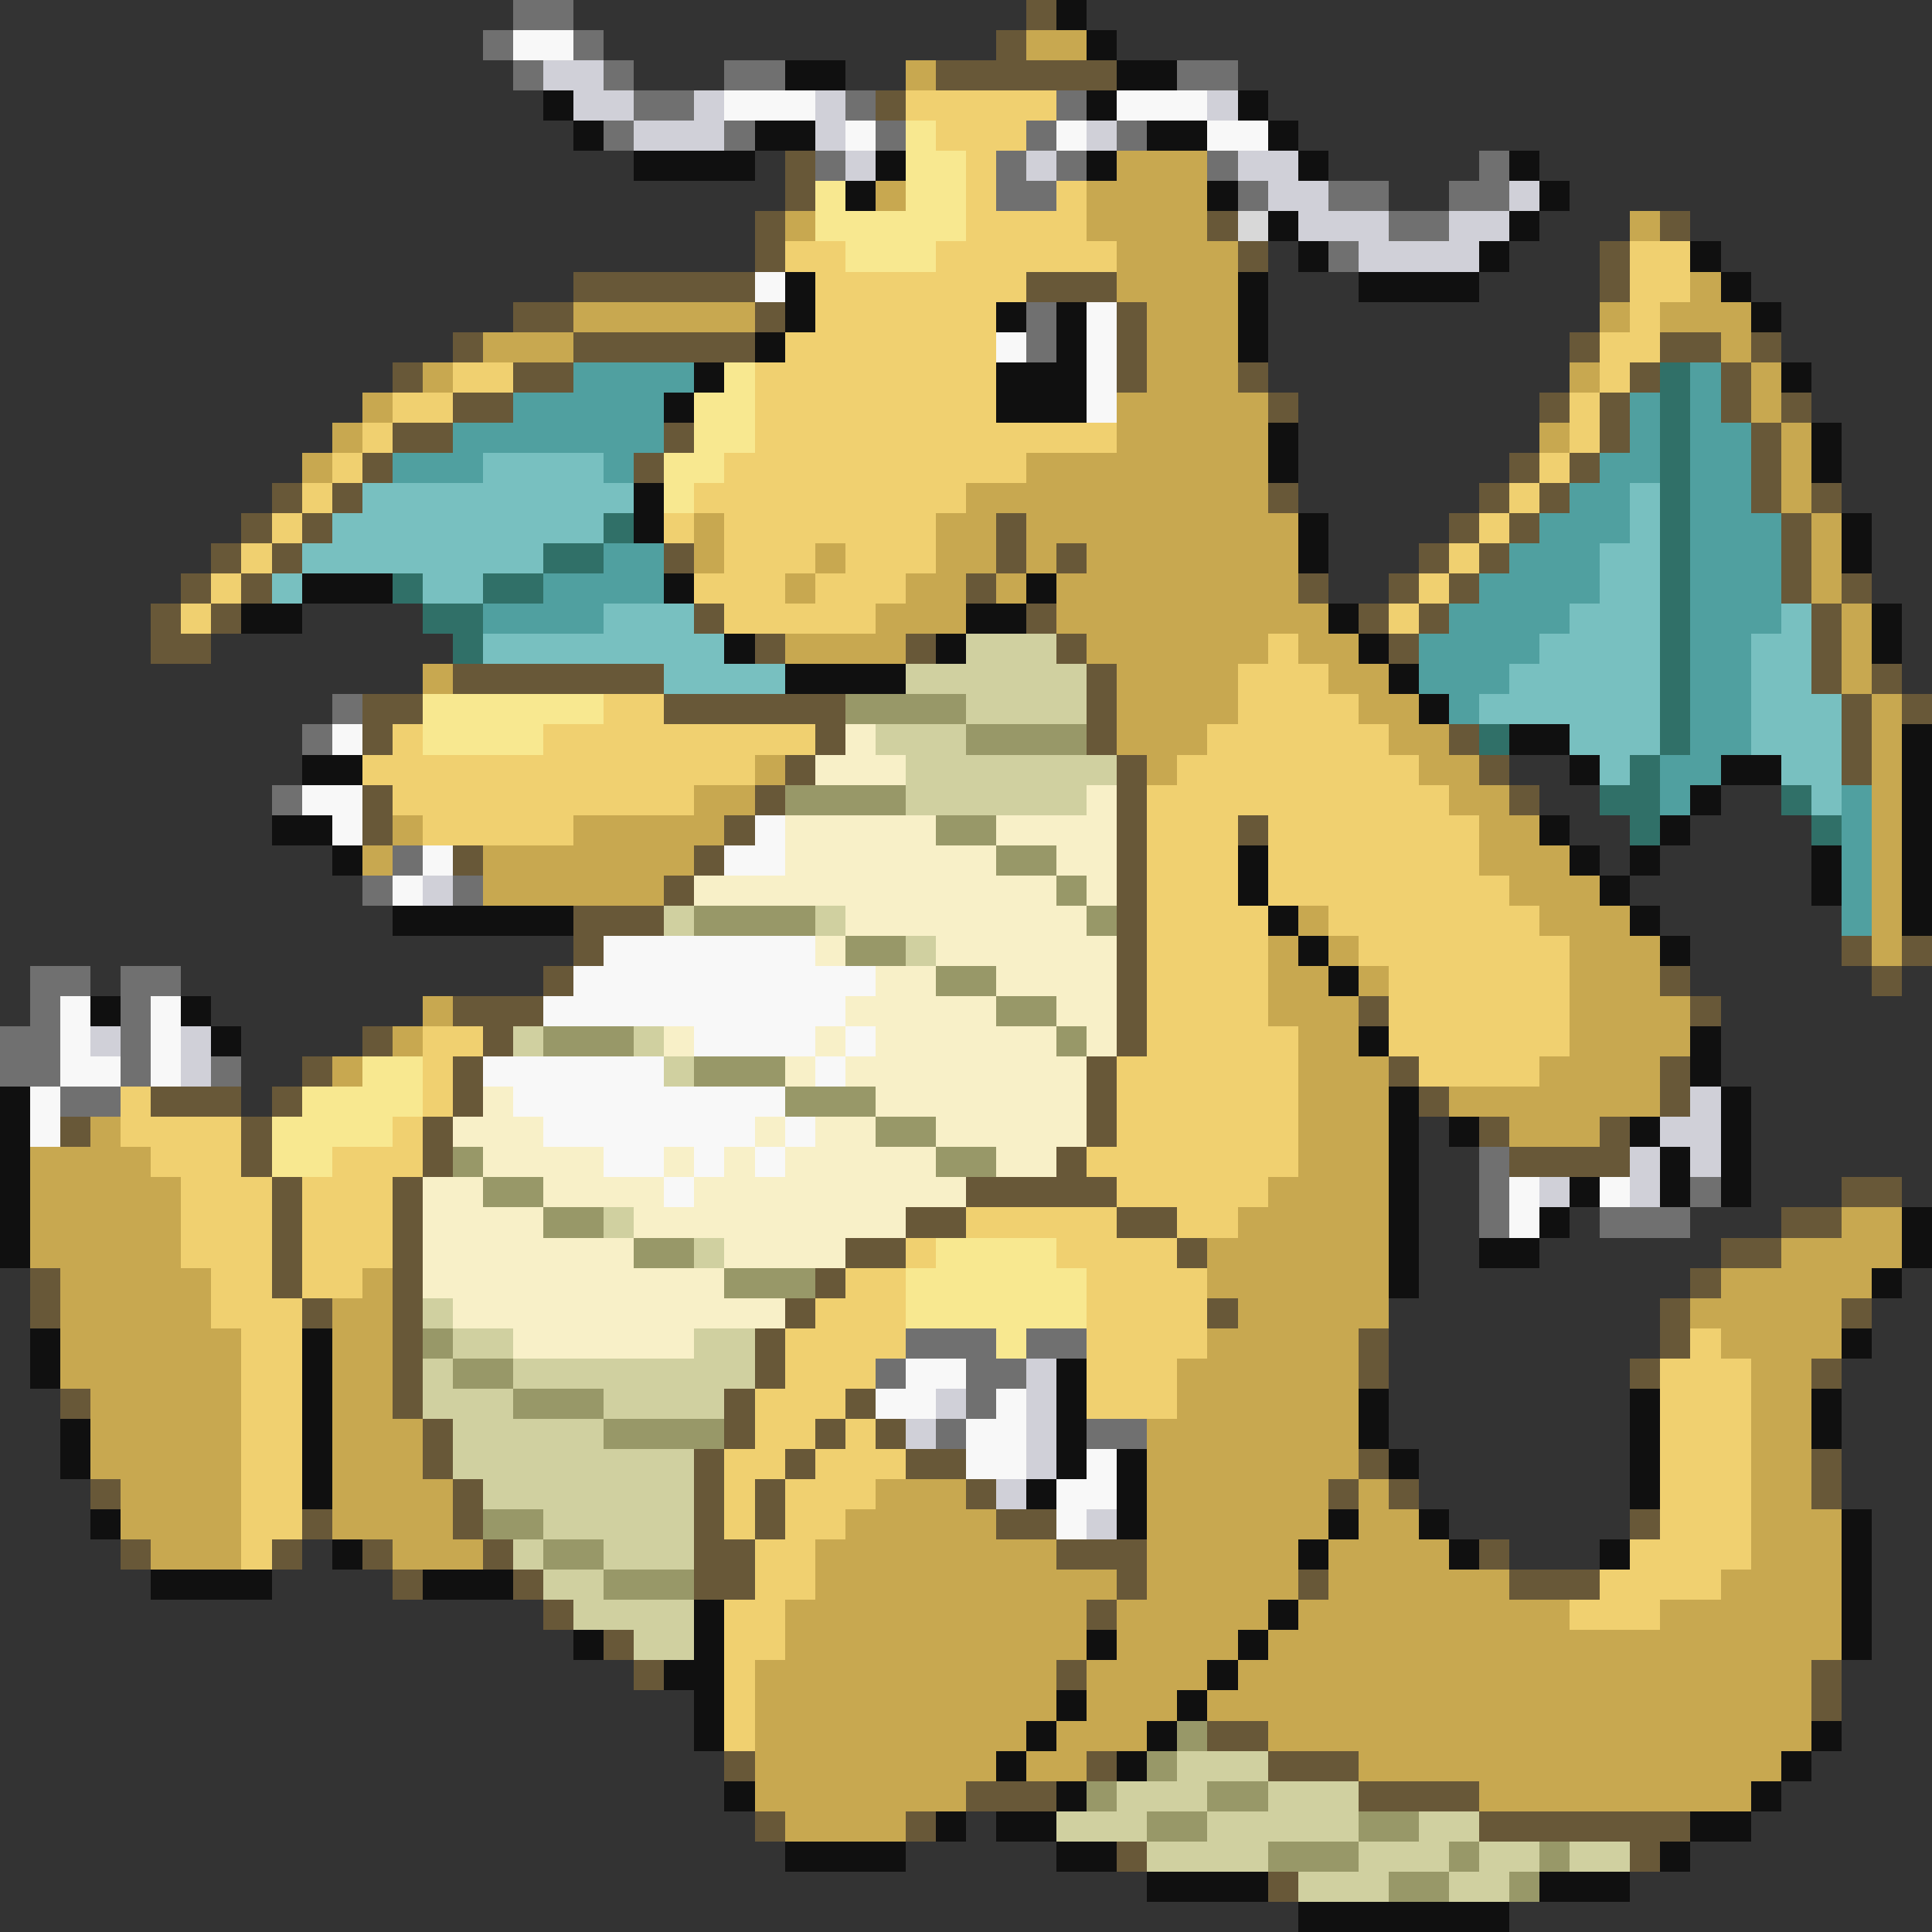 <svg xmlns="http://www.w3.org/2000/svg" viewBox="0 -0.5 64 64" shape-rendering="crispEdges">
<rect x="0" y="-0.5" width="64" height="64" fill="#333333" stroke="none"/>
<path stroke="#707070" d="M17 0h2M16 1h1M19 1h1M17 2h1M20 2h1M24 2h2M39 2h2M21 3h2M28 3h1M35 3h1M20 4h1M24 4h1M29 4h1M34 4h1M37 4h1M27 5h1M33 5h1M35 5h1M40 5h1M49 5h1M33 6h2M41 6h1M44 6h2M48 6h2M46 7h2M44 8h1M34 10h1M34 11h1M11 23h1M10 24h1M9 26h1M13 28h1M12 29h1M15 29h1M1 32h2M4 32h2M1 33h1M4 33h1M0 34h2M4 34h1M0 35h2M4 35h1M7 35h1M2 36h2M49 38h1M49 39h1M56 39h1M49 40h1M53 40h3M30 44h3M34 44h2M29 45h1M32 45h2M32 46h1M31 47h1M36 47h2" />
<path stroke="#685838" d="M34 0h1M33 1h1M31 2h6M29 3h1M26 5h1M26 6h1M25 7h1M40 7h1M55 7h1M25 8h1M41 8h1M53 8h1M19 9h6M34 9h3M53 9h1M17 10h2M25 10h1M37 10h1M15 11h1M19 11h6M37 11h1M52 11h1M55 11h2M58 11h1M13 12h1M17 12h2M37 12h1M41 12h1M54 12h1M57 12h1M15 13h2M42 13h1M51 13h1M53 13h1M57 13h1M59 13h1M13 14h2M22 14h1M53 14h1M58 14h1M12 15h1M21 15h1M50 15h1M52 15h1M58 15h1M9 16h1M11 16h1M42 16h1M49 16h1M51 16h1M58 16h1M60 16h1M8 17h1M10 17h1M33 17h1M48 17h1M50 17h1M59 17h1M7 18h1M9 18h1M22 18h1M33 18h1M35 18h1M47 18h1M49 18h1M59 18h1M6 19h1M8 19h1M32 19h1M43 19h1M46 19h1M48 19h1M59 19h1M61 19h1M5 20h1M7 20h1M23 20h1M34 20h1M45 20h1M47 20h1M60 20h1M5 21h2M25 21h1M30 21h1M35 21h1M46 21h1M60 21h1M15 22h7M36 22h1M60 22h1M62 22h1M12 23h2M22 23h6M36 23h1M61 23h1M63 23h1M12 24h1M27 24h1M36 24h1M48 24h1M61 24h1M26 25h1M37 25h1M49 25h1M61 25h1M12 26h1M25 26h1M37 26h1M50 26h1M12 27h1M24 27h1M37 27h1M41 27h1M15 28h1M23 28h1M37 28h1M22 29h1M37 29h1M19 30h3M37 30h1M19 31h1M37 31h1M61 31h1M63 31h1M18 32h1M37 32h1M55 32h1M62 32h1M15 33h3M37 33h1M45 33h1M56 33h1M12 34h1M16 34h1M37 34h1M10 35h1M15 35h1M36 35h1M46 35h1M55 35h1M5 36h3M9 36h1M15 36h1M36 36h1M47 36h1M55 36h1M2 37h1M8 37h1M14 37h1M36 37h1M49 37h1M53 37h1M8 38h1M14 38h1M35 38h1M50 38h4M9 39h1M13 39h1M32 39h5M61 39h2M9 40h1M13 40h1M30 40h2M37 40h2M59 40h2M9 41h1M13 41h1M28 41h2M39 41h1M57 41h2M1 42h1M9 42h1M13 42h1M27 42h1M56 42h1M1 43h1M10 43h1M13 43h1M26 43h1M40 43h1M55 43h1M61 43h1M13 44h1M25 44h1M45 44h1M55 44h1M13 45h1M25 45h1M45 45h1M54 45h1M60 45h1M2 46h1M13 46h1M24 46h1M28 46h1M14 47h1M24 47h1M27 47h1M29 47h1M14 48h1M23 48h1M26 48h1M30 48h2M45 48h1M60 48h1M3 49h1M15 49h1M23 49h1M25 49h1M32 49h1M44 49h1M46 49h1M60 49h1M10 50h1M15 50h1M23 50h1M25 50h1M33 50h2M54 50h1M4 51h1M9 51h1M12 51h1M16 51h1M23 51h2M35 51h3M49 51h1M13 52h1M17 52h1M23 52h2M37 52h1M43 52h1M50 52h3M18 53h1M36 53h1M20 54h1M21 55h1M35 55h1M60 55h1M60 56h1M40 57h2M24 58h1M36 58h1M42 58h3M32 59h3M45 59h4M25 60h1M30 60h1M49 60h7M37 61h1M54 61h1M42 62h1" />
<path stroke="#101010" d="M35 0h1M36 1h1M26 2h2M37 2h2M18 3h1M36 3h1M41 3h1M19 4h1M25 4h2M38 4h2M42 4h1M21 5h4M29 5h1M36 5h1M43 5h1M50 5h1M28 6h1M40 6h1M51 6h1M42 7h1M50 7h1M43 8h1M49 8h1M56 8h1M26 9h1M41 9h1M45 9h4M57 9h1M26 10h1M33 10h1M35 10h1M41 10h1M58 10h1M25 11h1M35 11h1M41 11h1M23 12h1M33 12h3M59 12h1M22 13h1M33 13h3M42 14h1M60 14h1M42 15h1M60 15h1M21 16h1M21 17h1M43 17h1M61 17h1M43 18h1M61 18h1M10 19h3M22 19h1M34 19h1M8 20h2M32 20h2M44 20h1M62 20h1M24 21h1M31 21h1M45 21h1M62 21h1M26 22h4M46 22h1M47 23h1M50 24h2M63 24h1M10 25h2M52 25h1M57 25h2M63 25h1M56 26h1M63 26h1M9 27h2M51 27h1M55 27h1M63 27h1M11 28h1M41 28h1M52 28h1M54 28h1M60 28h1M63 28h1M41 29h1M53 29h1M60 29h1M63 29h1M13 30h6M42 30h1M54 30h1M63 30h1M43 31h1M55 31h1M44 32h1M3 33h1M6 33h1M7 34h1M45 34h1M56 34h1M56 35h1M0 36h1M46 36h1M57 36h1M0 37h1M46 37h1M48 37h1M54 37h1M57 37h1M0 38h1M46 38h1M55 38h1M57 38h1M0 39h1M46 39h1M52 39h1M55 39h1M57 39h1M0 40h1M46 40h1M51 40h1M63 40h1M0 41h1M46 41h1M49 41h2M63 41h1M46 42h1M62 42h1M1 44h1M10 44h1M61 44h1M1 45h1M10 45h1M35 45h1M10 46h1M35 46h1M45 46h1M54 46h1M60 46h1M2 47h1M10 47h1M35 47h1M45 47h1M54 47h1M60 47h1M2 48h1M10 48h1M35 48h1M37 48h1M46 48h1M54 48h1M10 49h1M34 49h1M37 49h1M54 49h1M3 50h1M37 50h1M44 50h1M47 50h1M61 50h1M11 51h1M43 51h1M48 51h1M53 51h1M61 51h1M5 52h4M14 52h3M61 52h1M23 53h1M42 53h1M61 53h1M19 54h1M23 54h1M36 54h1M41 54h1M61 54h1M22 55h2M40 55h1M23 56h1M35 56h1M39 56h1M23 57h1M34 57h1M38 57h1M60 57h1M33 58h1M37 58h1M59 58h1M24 59h1M35 59h1M58 59h1M31 60h1M33 60h2M56 60h2M26 61h4M35 61h2M55 61h1M38 62h4M51 62h3M43 63h7" />
<path stroke="#f8f8f8" d="M17 1h2M24 3h3M37 3h3M28 4h1M35 4h1M40 4h2M25 9h1M36 10h1M33 11h1M36 11h1M36 12h1M36 13h1M11 24h1M10 26h2M11 27h1M25 27h1M14 28h1M24 28h2M13 29h1M20 31h7M19 32h10M2 33h1M5 33h1M18 33h10M2 34h1M5 34h1M23 34h4M28 34h1M2 35h2M5 35h1M16 35h6M27 35h1M1 36h1M17 36h9M1 37h1M18 37h7M26 37h1M20 38h2M23 38h1M25 38h1M22 39h1M50 39h1M53 39h1M50 40h1M30 45h2M29 46h2M33 46h1M32 47h2M32 48h2M36 48h1M35 49h2M35 50h1" />
<path stroke="#c8a850" d="M34 1h2M30 2h1M37 5h3M29 6h1M36 6h4M26 7h1M36 7h4M54 7h1M37 8h4M37 9h4M56 9h1M19 10h6M38 10h3M53 10h1M55 10h3M16 11h3M38 11h3M57 11h1M14 12h1M38 12h3M52 12h1M58 12h1M12 13h1M37 13h5M58 13h1M11 14h1M37 14h5M51 14h1M59 14h1M10 15h1M34 15h8M59 15h1M32 16h10M59 16h1M23 17h1M31 17h2M34 17h9M60 17h1M23 18h1M27 18h1M31 18h2M34 18h1M36 18h7M60 18h1M26 19h1M30 19h2M33 19h1M35 19h8M60 19h1M29 20h3M35 20h9M61 20h1M26 21h4M36 21h6M43 21h2M61 21h1M14 22h1M37 22h4M44 22h2M61 22h1M37 23h4M45 23h2M62 23h1M37 24h3M46 24h2M62 24h1M25 25h1M38 25h1M47 25h2M62 25h1M23 26h2M48 26h2M62 26h1M13 27h1M19 27h5M49 27h2M62 27h1M12 28h1M16 28h7M49 28h3M62 28h1M16 29h6M50 29h3M62 29h1M43 30h1M51 30h3M62 30h1M42 31h1M44 31h1M52 31h3M62 31h1M42 32h2M45 32h1M52 32h3M14 33h1M42 33h3M52 33h4M13 34h1M43 34h2M52 34h4M11 35h1M43 35h3M51 35h4M43 36h3M48 36h7M3 37h1M43 37h3M50 37h3M1 38h4M43 38h3M1 39h5M42 39h4M1 40h5M41 40h5M61 40h2M1 41h5M40 41h6M59 41h4M2 42h5M12 42h1M40 42h6M57 42h5M2 43h5M11 43h2M41 43h5M56 43h5M2 44h6M11 44h2M40 44h5M57 44h4M2 45h6M11 45h2M39 45h6M58 45h2M3 46h5M11 46h2M39 46h6M58 46h2M3 47h5M11 47h3M38 47h7M58 47h2M3 48h5M11 48h3M38 48h7M58 48h2M4 49h4M11 49h4M29 49h3M38 49h6M45 49h1M58 49h2M4 50h4M11 50h4M28 50h5M38 50h6M45 50h2M58 50h3M5 51h3M13 51h3M27 51h8M38 51h5M44 51h4M58 51h3M27 52h10M38 52h5M44 52h6M57 52h4M26 53h10M37 53h5M43 53h9M55 53h6M26 54h10M37 54h4M42 54h19M25 55h10M36 55h4M41 55h19M25 56h10M36 56h3M40 56h20M25 57h9M35 57h3M42 57h18M25 58h8M34 58h2M45 58h14M25 59h7M49 59h9M26 60h4" />
<path stroke="#d0d0d8" d="M18 2h2M19 3h2M23 3h1M27 3h1M40 3h1M21 4h3M27 4h1M36 4h1M28 5h1M34 5h1M41 5h2M42 6h2M50 6h1M43 7h3M48 7h2M45 8h4M14 29h1M3 34h1M6 34h1M6 35h1M56 36h1M55 37h2M54 38h1M56 38h1M51 39h1M54 39h1M34 45h1M31 46h1M34 46h1M30 47h1M34 47h1M34 48h1M33 49h1M36 50h1" />
<path stroke="#f0d070" d="M30 3h5M31 4h3M32 5h1M32 6h1M35 6h1M32 7h4M26 8h2M31 8h6M54 8h2M27 9h7M54 9h2M27 10h6M54 10h1M26 11h7M53 11h2M15 12h2M25 12h8M53 12h1M13 13h2M25 13h8M52 13h1M12 14h1M25 14h12M52 14h1M11 15h1M24 15h10M51 15h1M10 16h1M23 16h9M50 16h1M9 17h1M22 17h1M24 17h7M49 17h1M8 18h1M24 18h3M28 18h3M48 18h1M7 19h1M23 19h3M27 19h3M47 19h1M6 20h1M24 20h5M46 20h1M42 21h1M41 22h3M20 23h2M41 23h4M13 24h1M18 24h9M40 24h6M12 25h13M39 25h8M13 26h10M38 26h10M14 27h5M38 27h3M42 27h7M38 28h3M42 28h7M38 29h3M42 29h8M38 30h4M44 30h7M38 31h4M45 31h7M38 32h4M46 32h6M38 33h4M46 33h6M14 34h2M38 34h5M46 34h6M14 35h1M37 35h6M47 35h4M4 36h1M14 36h1M37 36h6M4 37h4M13 37h1M37 37h6M5 38h3M11 38h3M36 38h7M6 39h3M10 39h3M37 39h5M6 40h3M10 40h3M32 40h5M39 40h2M6 41h3M10 41h3M30 41h1M35 41h4M7 42h2M10 42h2M28 42h2M36 42h4M7 43h3M27 43h3M36 43h4M8 44h2M26 44h4M36 44h4M56 44h1M8 45h2M26 45h3M36 45h3M55 45h3M8 46h2M25 46h3M36 46h3M55 46h3M8 47h2M25 47h2M28 47h1M55 47h3M8 48h2M24 48h2M27 48h3M55 48h3M8 49h2M24 49h1M26 49h3M55 49h3M8 50h2M24 50h1M26 50h2M55 50h3M8 51h1M25 51h2M54 51h4M25 52h2M53 52h4M24 53h2M52 53h3M24 54h2M24 55h1M24 56h1M24 57h1" />
<path stroke="#f8e890" d="M30 4h1M30 5h2M27 6h1M30 6h2M27 7h5M28 8h3M24 12h1M23 13h2M23 14h2M22 15h2M22 16h1M14 23h6M14 24h4M12 35h2M10 36h4M9 37h4M9 38h2M31 41h4M30 42h6M30 43h6M33 44h1" />
<path stroke="#d8d8d8" d="M41 7h1" />
<path stroke="#50a0a0" d="M19 12h4M56 12h1M17 13h5M54 13h1M56 13h1M15 14h7M54 14h1M56 14h2M13 15h3M20 15h1M53 15h2M56 15h2M52 16h2M56 16h2M51 17h3M56 17h3M20 18h2M50 18h3M56 18h3M18 19h4M49 19h4M56 19h3M16 20h4M48 20h4M56 20h3M47 21h4M56 21h2M47 22h3M56 22h2M48 23h1M56 23h2M56 24h2M55 25h2M55 26h1M61 26h1M61 27h1M61 28h1M61 29h1M61 30h1" />
<path stroke="#307068" d="M55 12h1M55 13h1M55 14h1M55 15h1M55 16h1M20 17h1M55 17h1M18 18h2M55 18h1M13 19h1M16 19h2M55 19h1M14 20h2M55 20h1M15 21h1M55 21h1M55 22h1M55 23h1M49 24h1M55 24h1M54 25h1M53 26h2M59 26h1M54 27h1M60 27h1" />
<path stroke="#78c0c0" d="M16 15h4M12 16h9M54 16h1M11 17h9M54 17h1M10 18h8M53 18h2M9 19h1M14 19h2M53 19h2M20 20h3M52 20h3M59 20h1M16 21h8M51 21h4M58 21h2M22 22h4M50 22h5M58 22h2M49 23h6M58 23h3M52 24h3M58 24h3M53 25h1M59 25h2M60 26h1" />
<path stroke="#d0d0a0" d="M32 21h3M30 22h6M32 23h4M29 24h3M30 25h7M30 26h6M22 30h1M27 30h1M30 31h1M17 34h1M21 34h1M22 35h1M20 40h1M23 41h1M14 43h1M15 44h2M23 44h2M14 45h1M17 45h8M14 46h3M20 46h4M15 47h5M15 48h8M16 49h7M18 50h5M17 51h1M20 51h3M18 52h2M19 53h4M21 54h2M39 58h3M37 59h3M42 59h3M35 60h3M40 60h5M47 60h2M38 61h4M45 61h3M49 61h2M52 61h2M43 62h3M48 62h2" />
<path stroke="#989868" d="M28 23h4M32 24h4M26 26h4M31 27h2M33 28h2M35 29h1M23 30h4M36 30h1M28 31h2M31 32h2M33 33h2M18 34h3M35 34h1M23 35h3M26 36h3M29 37h2M15 38h1M31 38h2M16 39h2M18 40h2M21 41h2M24 42h3M14 44h1M15 45h2M17 46h3M20 47h4M16 50h2M18 51h2M20 52h3M39 57h1M38 58h1M36 59h1M40 59h2M38 60h2M45 60h2M42 61h3M48 61h1M51 61h1M46 62h2M50 62h1" />
<path stroke="#f8f0c8" d="M28 24h1M27 25h3M36 26h1M26 27h5M33 27h4M26 28h7M35 28h2M23 29h12M36 29h1M28 30h8M27 31h1M31 31h6M29 32h2M33 32h4M28 33h5M35 33h2M22 34h1M27 34h1M29 34h6M36 34h1M26 35h1M28 35h8M16 36h1M29 36h7M15 37h3M25 37h1M27 37h2M31 37h5M16 38h4M22 38h1M24 38h1M26 38h5M33 38h2M14 39h2M18 39h4M23 39h9M14 40h4M21 40h9M14 41h7M24 41h4M14 42h10M15 43h11M17 44h6" />
</svg>